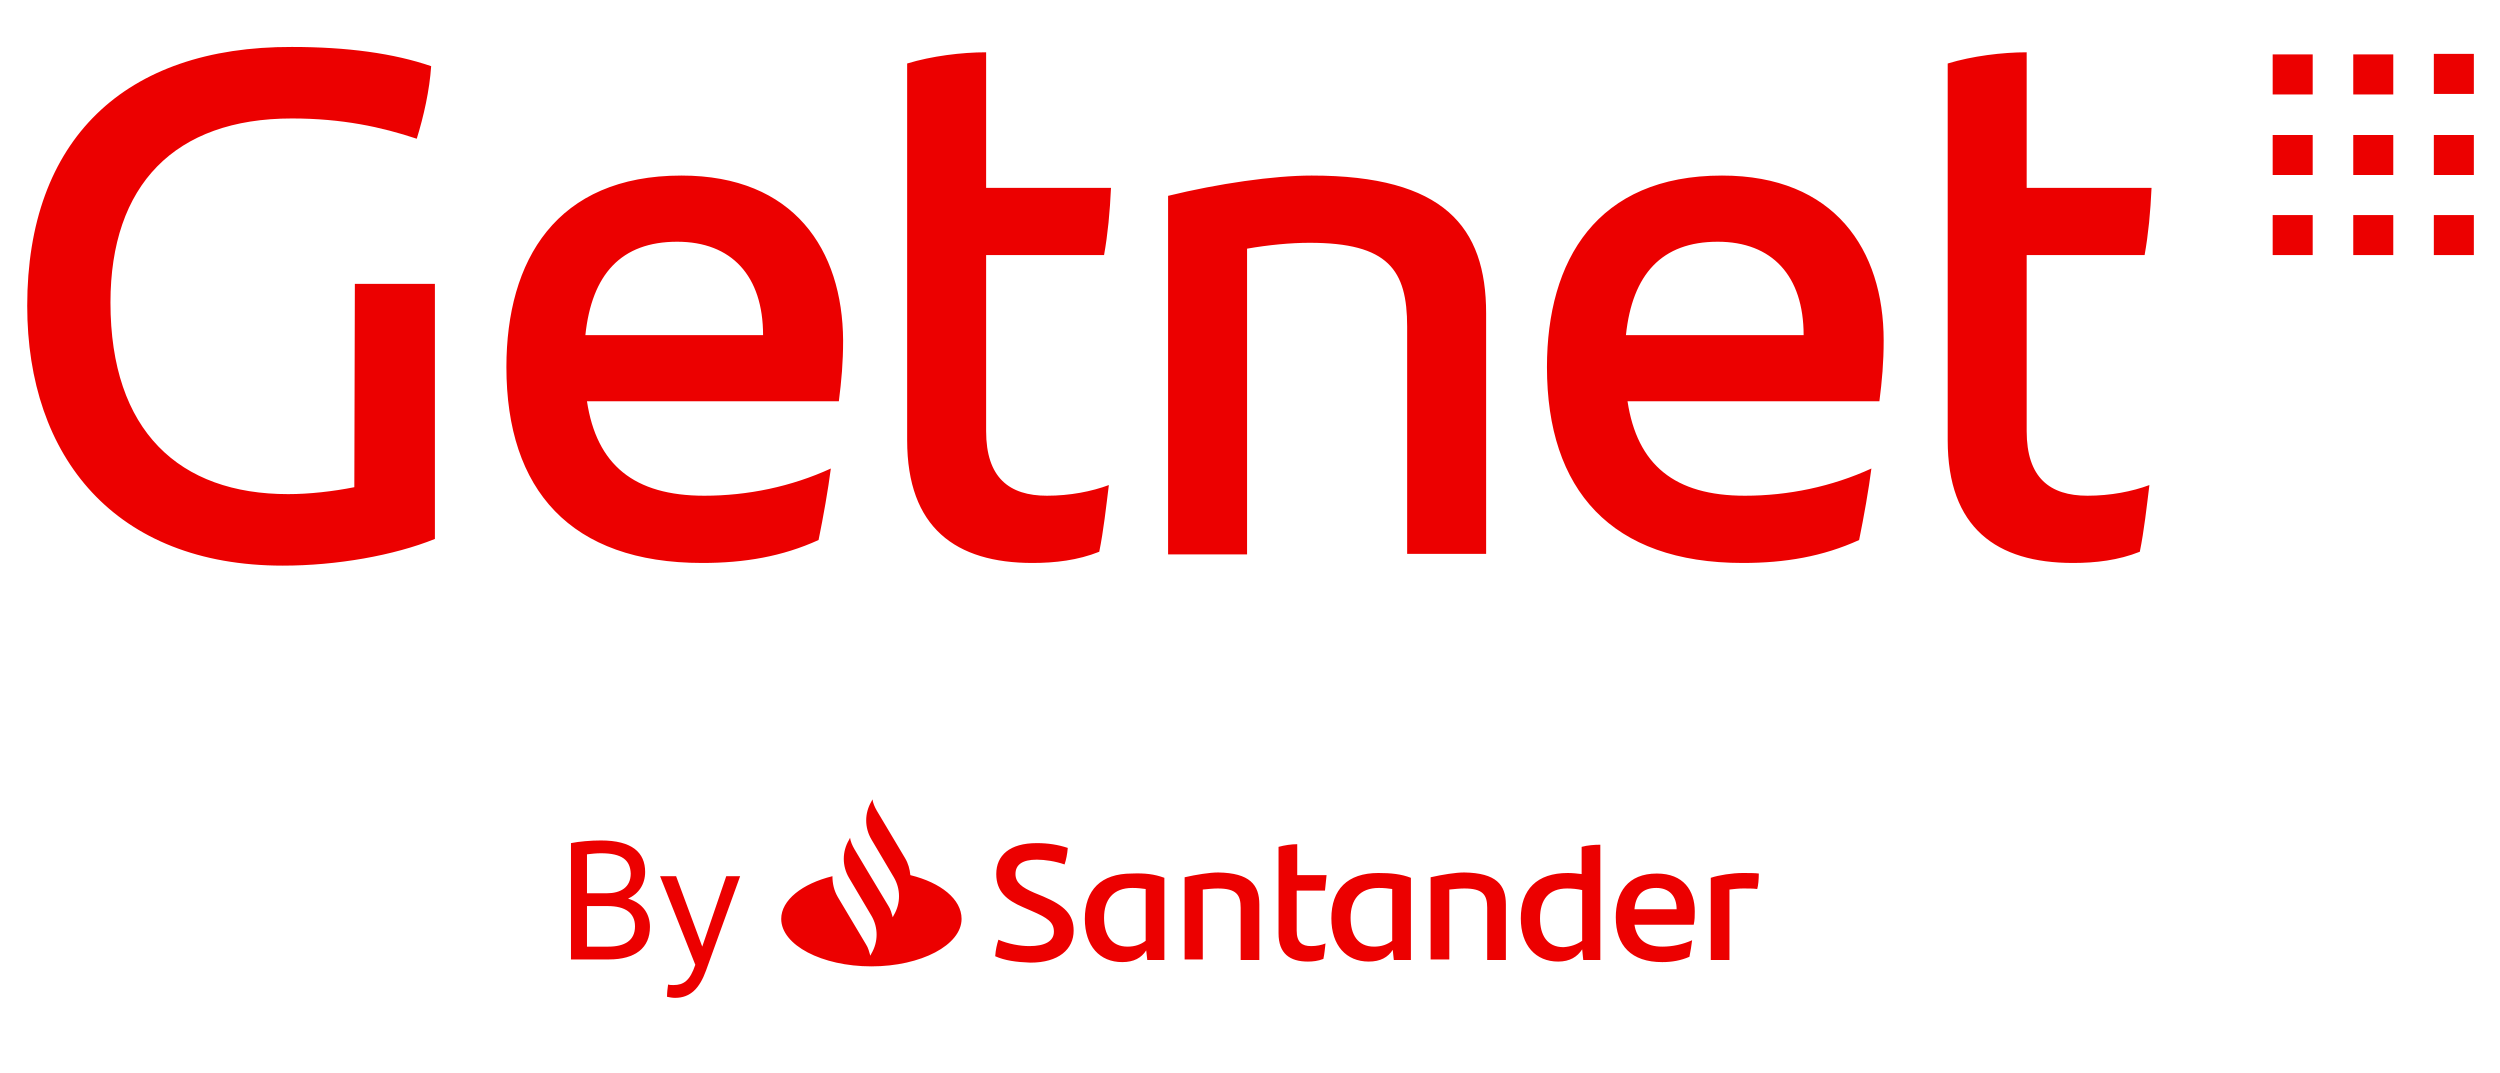 <?xml version="1.0" encoding="utf-8"?>
<!-- Generator: Adobe Illustrator 25.3.1, SVG Export Plug-In . SVG Version: 6.00 Build 0)  -->
<svg version="1.1" id="Capa_1" xmlns="http://www.w3.org/2000/svg" xmlns:xlink="http://www.w3.org/1999/xlink" x="0px" y="0px"
	 viewBox="0 0 468.5 201.1" style="enable-background:new 0 0 468.5 201.1;" xml:space="preserve">
<style type="text/css">
	.st0{fill:#EC0000;}
</style>
<g>
	<path class="st0" d="M245.8,32.9c-7.1,0-17.5,1.5-26.9,3.8v67.2h14.8V46.6c4-0.7,8.2-1.1,11.7-1.1c14.8,0,18.3,5.1,18.3,15.7v42.6
		h14.8V58.7C278.5,42.5,270.6,32.9,245.8,32.9z M66.4,91.3c-4,0.8-8.5,1.3-12.4,1.3c-20.4,0-33.3-11.8-33.3-35.9
		c0-22,12-34.5,34-34.5c9.4,0,16.8,1.6,23.4,3.8c1.3-4.2,2.4-9.1,2.7-13.6c-7-2.4-15.7-3.6-26.1-3.6C23.3,8.7,5.1,26.2,5.1,57.3
		C5.1,85.7,21.6,106,53,106c10.1,0,20.8-1.9,28.5-5V53.2h-15L66.4,91.3L66.4,91.3z M322.7,32.9c-23.5,0-32.8,15.9-32.8,35.9
		c0,23,12,36.7,36.7,36.7c7.9,0,15-1.2,21.8-4.3c0.9-4.4,1.8-9.5,2.3-13.4c-7.4,3.4-15.6,5.1-23.7,5.1c-13.2,0-20.2-5.8-22-17.7
		h47.2c0.5-3.9,0.8-7.3,0.8-11.4C353,46.8,343.8,32.9,322.7,32.9z M304.7,62.8c1.2-11.4,6.7-17.5,17.2-17.5
		c10.2,0,16.1,6.4,16.1,17.5H304.7z M401.9,47.8c0.7-3.9,1.1-8.1,1.3-12.6h-23.4V9.8c-4.6,0-10.2,0.7-14.8,2.1v70.6
		c0,16.4,9.1,23,23.5,23c4.2,0,8.5-0.5,12.5-2.1c0.8-3.9,1.3-8.5,1.8-12.5c-3.2,1.2-7.3,2-11.6,2c-7.1,0-11.4-3.4-11.4-12.1V47.8
		H401.9z M206.9,47.8c0.7-3.9,1.1-8.1,1.3-12.6h-23.4V9.8c-4.6,0-10.2,0.7-14.8,2.1v70.6c0,16.4,9.1,23,23.5,23
		c4.2,0,8.5-0.5,12.5-2.1c0.8-3.9,1.3-8.5,1.8-12.5c-3.2,1.2-7.3,2-11.6,2c-7.1,0-11.4-3.4-11.4-12.1V47.8H206.9z M127.7,32.9
		c-23.5,0-32.8,15.9-32.8,35.9c0,23,12,36.7,36.7,36.7c7.9,0,15-1.2,21.8-4.3c0.9-4.4,1.8-9.5,2.3-13.4c-7.4,3.4-15.6,5.1-23.7,5.1
		c-13.2,0-20.2-5.8-22-17.7h47.2c0.5-3.9,0.8-7.3,0.8-11.4C157.9,46.8,148.8,32.9,127.7,32.9z M109.7,62.8
		c1.2-11.4,6.7-17.5,17.2-17.5c10.2,0,16.1,6.4,16.1,17.5H109.7z M456.1,47.8h7.5v-7.5h-7.5V47.8z M456.1,32.8h7.5v-7.5h-7.5V32.8z
		 M441,17.7h7.5v-7.5H441V17.7z M425.9,47.8h7.5v-7.5h-7.5V47.8z M441,32.8h7.5v-7.5H441V32.8z M456.1,10.1v7.5h7.5v-7.5L456.1,10.1
		L456.1,10.1z M425.9,32.8h7.5v-7.5h-7.5V32.8z M425.9,17.7h7.5v-7.5h-7.5V17.7z M441,47.8h7.5v-7.5H441V47.8z"/>
	<g>
		<path class="st0" d="M329.6,163.7c0,1-0.1,2.3-0.3,2.9c-0.8-0.1-1.6-0.1-2.6-0.1c-0.9,0-1.7,0.1-2.6,0.2v13.2h-3.5v-15.4
			c1.5-0.5,4-0.9,6-0.9C327.7,163.6,328.9,163.6,329.6,163.7 M306.3,170.4h7.9c0-2.5-1.4-4-3.8-4
			C307.8,166.4,306.5,167.8,306.3,170.4 M317.4,173.3h-11.1c0.4,2.7,2.1,4.1,5.2,4.1c1.9,0,3.8-0.4,5.6-1.2
			c-0.1,0.9-0.3,2.1-0.5,3.1c-1.6,0.7-3.3,1-5.1,1c-5.8,0-8.7-3.1-8.7-8.4c0-4.6,2.2-8.2,7.7-8.2c5,0,7.1,3.2,7.1,7.1
			C317.6,171.6,317.6,172.4,317.4,173.3 M296.5,176.3v-9.5c-0.9-0.2-1.9-0.3-2.8-0.3c-3.5,0-5.1,2.1-5.1,5.6c0,3.1,1.3,5.4,4.4,5.4
			C294.4,177.4,295.5,177,296.5,176.3 M299.9,158.3v21.6h-3.2l-0.2-2c-0.9,1.4-2.3,2.3-4.5,2.3c-4.2,0-7-3-7-8.1
			c0-5.4,3-8.5,8.8-8.5c0.9,0,1.8,0.1,2.6,0.2v-5.1C297.5,158.4,298.8,158.3,299.9,158.3 M282.2,169.5v10.4h-3.5v-9.8
			c0-2.4-0.8-3.6-4.3-3.6c-0.8,0-1.8,0.1-2.8,0.2v13.1h-3.5v-15.4c2.2-0.5,4.7-0.9,6.3-0.9C280.4,163.6,282.2,165.8,282.2,169.5
			 M260.9,176.3v-9.7c-0.7-0.1-1.5-0.2-2.5-0.2c-3.6,0-5.3,2.2-5.3,5.6c0,3.1,1.3,5.4,4.4,5.4C258.9,177.4,260,177,260.9,176.3
			 M264.4,164.5v15.4h-3.2L261,178c-0.9,1.4-2.3,2.2-4.5,2.2c-4.2,0-7-3-7-8.1c0-5.4,3-8.5,8.8-8.5
			C260.7,163.6,262.6,163.8,264.4,164.5 M245.7,177.3c1,0,2-0.2,2.7-0.5c-0.1,0.9-0.2,2-0.4,2.9c-1,0.4-2,0.5-2.9,0.5
			c-3.4,0-5.5-1.5-5.5-5.3v-16.2c1.1-0.3,2.4-0.5,3.5-0.5v5.8h5.5c-0.1,1-0.2,2-0.3,2.9H243v7.5C243,176.6,244,177.3,245.7,177.3
			 M236,169.5v10.4h-3.5v-9.8c0-2.4-0.8-3.6-4.3-3.6c-0.8,0-1.8,0.1-2.8,0.2v13.1H222v-15.4c2.2-0.5,4.7-0.9,6.3-0.9
			C234.2,163.6,236,165.8,236,169.5 M214.7,176.3v-9.7c-0.7-0.1-1.5-0.2-2.5-0.2c-3.6,0-5.3,2.2-5.3,5.6c0,3.1,1.3,5.4,4.4,5.4
			C212.7,177.4,213.8,177,214.7,176.3 M218.2,164.5v15.4H215l-0.2-1.8c-0.9,1.4-2.3,2.2-4.5,2.2c-4.2,0-7-3-7-8.1
			c0-5.4,3-8.5,8.8-8.5C214.5,163.6,216.3,163.8,218.2,164.5 M186.5,179.2c0.1-1.3,0.3-2.1,0.6-3.1c1.8,0.8,4.1,1.2,5.8,1.2
			c2.9,0,4.6-0.9,4.6-2.7c0-1.8-1.2-2.6-4.2-3.9l-1.6-0.7c-3-1.3-5-2.9-5-6.2c0-3.5,2.5-5.8,7.6-5.8c2.1,0,4,0.3,5.8,0.9
			c-0.1,1.2-0.3,2.2-0.6,3.1c-1.7-0.6-3.7-0.9-5.2-0.9c-2.8,0-4,1-4,2.7c0,1.6,1.2,2.5,3.5,3.5l1.7,0.7c4,1.7,5.7,3.4,5.7,6.4
			c0,3.5-2.8,6-8.1,6C190.4,180.3,188.3,180,186.5,179.2 M170.6,164c-0.1-1.1-0.4-2.2-1-3.2l-5.3-8.9c-0.4-0.7-0.7-1.4-0.8-2.1
			l-0.2,0.4c-1.3,2.2-1.3,4.9,0,7.1l4.2,7.1c1.3,2.2,1.3,4.9,0,7.1l-0.2,0.4c-0.2-0.7-0.4-1.5-0.8-2.1l-3.9-6.5l-2.5-4.2
			c-0.4-0.7-0.7-1.4-0.8-2.1l-0.2,0.4c-1.3,2.2-1.3,4.9,0,7.1l4.2,7.1c1.3,2.2,1.3,4.9,0,7.1l-0.2,0.4c-0.2-0.7-0.4-1.5-0.8-2.1
			l-5.3-8.9c-0.7-1.2-1-2.5-1-3.9c-5.7,1.4-9.6,4.5-9.6,8c0,4.9,7.6,8.9,16.9,8.9s16.9-4,16.9-8.9
			C180.2,168.5,176.3,165.4,170.6,164"/>
		<g>
			<path class="st0" d="M121.8,173.7c0,3.9-2.7,6.1-7.7,6.1H107V158c1.5-0.3,3.7-0.5,5.6-0.5c5.9,0,8.3,2.3,8.3,5.9
				c0,2.3-1.2,4.1-3.2,5C120.6,169.3,121.8,171.4,121.8,173.7z M112.6,159.9c-0.8,0-1.8,0.1-2.6,0.2v7.3h3.7c2.6,0,4.5-1.1,4.5-3.7
				C118.1,161.2,116.6,159.9,112.6,159.9z M119,173.6c0-2.5-1.8-3.8-5.1-3.8h-3.9v7.6h4C117,177.4,119,176.3,119,173.6z"/>
			<path class="st0" d="M138.7,164.2l-6.4,17.7c-1.2,3.3-2.9,5.1-5.8,5.1c-0.5,0-1-0.1-1.5-0.2c0-0.8,0.1-1.6,0.2-2.3
				c0.3,0.1,0.7,0.1,1,0.1c1.9,0,3.1-0.8,4.1-3.8l-6.6-16.6h3l4.9,13.2l4.5-13.2L138.7,164.2L138.7,164.2z"/>
		</g>
	</g>
</g>
</svg>
